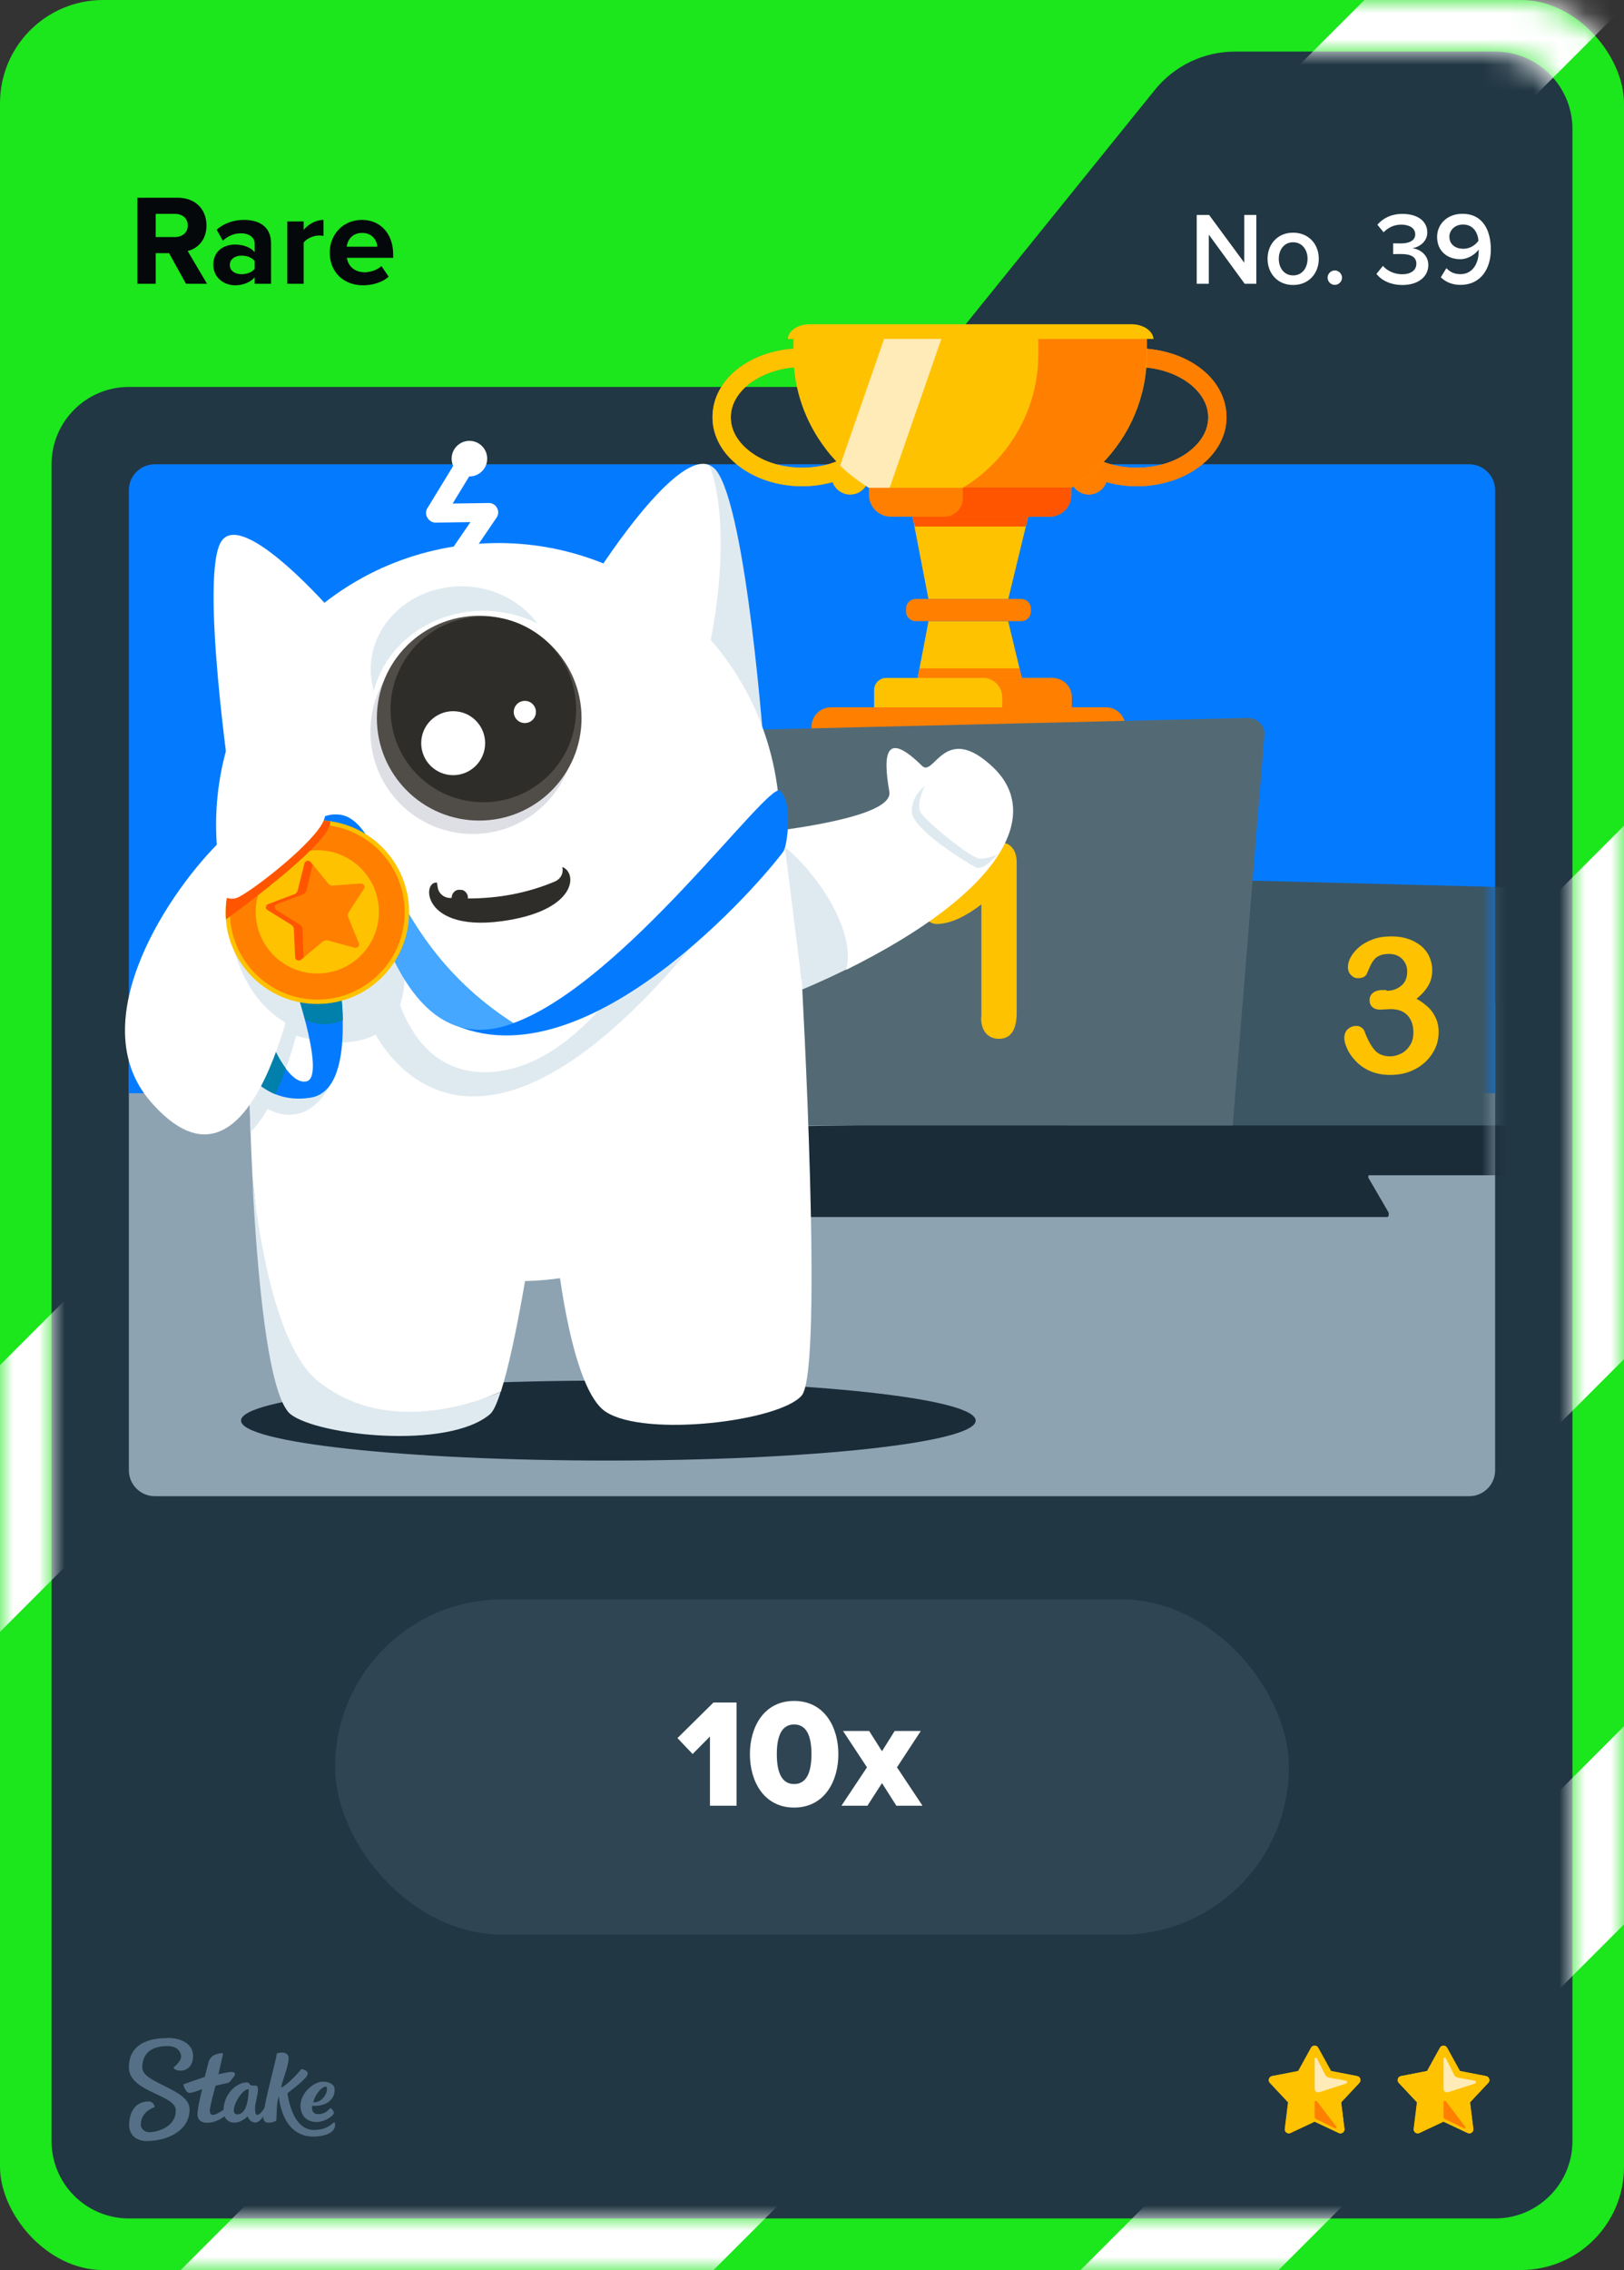 <svg width="63" height="88" viewBox="0 0 63 88" fill="none" xmlns="http://www.w3.org/2000/svg">
<rect x="0" y="0" width="63" height="88" fill="#333333" stroke="none"/>
<rect width="63" height="88" rx="4" fill="#1CE61C"/>
<path d="M36.701 13.513L44.799 3.487C45.559 2.546 46.702 2 47.911 2H58C59.657 2 61 3.343 61 5V83C61 84.657 59.657 86 58 86H5C3.343 86 2 84.657 2 83V18C2 16.343 3.343 15 5 15H33.589C34.798 15 35.941 14.454 36.701 13.513Z" fill="#213743"/>
<mask id="mask0_26835_29202" style="mask-type:luminance" maskUnits="userSpaceOnUse" x="0" y="0" width="63" height="88">
<path d="M59 0H4C1.79 0 0 1.79 0 4V84C0 86.21 1.79 88 4 88H59C61.21 88 63 86.21 63 84V4C63 1.79 61.21 0 59 0ZM61 82.81C61 84.57 59.57 86 57.81 86H5.19C3.43 86 2 84.57 2 82.81V18.19C2 16.43 3.43 15 5.19 15H33.59C34.8 15 35.94 14.45 36.7 13.51L44.8 3.48C45.56 2.54 46.7 1.99 47.91 1.99H57.81C59.57 1.99 61 3.42 61 5.18V82.8V82.81Z" fill="white"/>
</mask>
<g mask="url(#mask0_26835_29202)">
<path d="M68.37 47.32V26.64L4.46 90.55H25.13L68.37 47.32Z" fill="white"/>
<path d="M64.66 -2.29H55.22L-2.92 55.84V66.18L65.46 -2.2C65.2 -2.26 64.93 -2.29 64.66 -2.29Z" fill="white"/>
<path d="M68.37 69.23V61.55L39.37 90.55H47.05L68.37 69.23Z" fill="white"/>
</g>
<rect x="5" y="18" width="53" height="40" rx="1" fill="#2F4553"/>
<g clip-path="url(#clip0_26835_29202)">
<path d="M5 38.91H58V57C58 57.55 57.55 58 57 58H6C5.45 58 5 57.55 5 57V38.91Z" fill="#8EA3B2"/>
<path d="M6 18H57C57.55 18 58 18.45 58 19V42.38H5V19C5 18.45 5.45 18 6 18Z" fill="#047BFF"/>
<mask id="mask1_26835_29202" style="mask-type:luminance" maskUnits="userSpaceOnUse" x="5" y="10" width="53" height="48">
<path d="M57 10.7H6C5.448 10.7 5 11.148 5 11.7V57C5 57.552 5.448 58 6 58H57C57.552 58 58 57.552 58 57V11.7C58 11.148 57.552 10.7 57 10.7Z" fill="white"/>
</mask>
<g mask="url(#mask1_26835_29202)">
<path d="M44.36 13.51C44.33 13.63 44.3 13.75 44.23 13.84C44.1 13.97 43.99 14.09 43.87 14.23C43.95 14.23 44.03 14.23 44.1 14.23C44.87 14.23 45.59 14.46 46.13 14.86C46.61 15.23 46.87 15.69 46.87 16.18C46.87 16.67 46.61 17.13 46.13 17.5C45.6 17.91 44.88 18.13 44.1 18.13C43.32 18.13 42.61 17.91 42.08 17.5C42.04 17.6 42 17.69 41.96 17.78C41.7 17.89 41.52 18.15 41.52 18.45C41.52 18.85 41.84 19.17 42.24 19.17C42.55 19.17 42.82 18.97 42.92 18.69C43.29 18.79 43.68 18.85 44.1 18.85C46.02 18.85 47.58 17.65 47.58 16.18C47.58 14.71 46.15 13.61 44.35 13.51H44.36Z" fill="#E28B3B"/>
<path d="M30.86 13.51C30.89 13.63 30.92 13.75 30.99 13.84C31.12 13.97 31.23 14.09 31.35 14.23C31.27 14.23 31.19 14.23 31.12 14.23C30.35 14.23 29.63 14.46 29.09 14.86C28.61 15.23 28.35 15.69 28.35 16.18C28.35 16.67 28.61 17.13 29.09 17.5C29.62 17.91 30.34 18.13 31.12 18.13C31.9 18.13 32.61 17.91 33.14 17.5C33.18 17.6 33.22 17.69 33.26 17.78C33.52 17.89 33.7 18.15 33.7 18.45C33.7 18.85 33.38 19.17 32.98 19.17C32.67 19.17 32.4 18.97 32.3 18.69C31.93 18.79 31.54 18.85 31.12 18.85C29.2 18.85 27.64 17.65 27.64 16.18C27.64 14.71 29.07 13.61 30.87 13.51H30.86Z" fill="#E28B3B"/>
<path d="M44.36 13.51C44.33 13.63 44.3 13.75 44.23 13.84C44.1 13.97 43.99 14.09 43.87 14.23C43.95 14.23 44.03 14.23 44.1 14.23C44.87 14.23 45.59 14.46 46.13 14.86C46.61 15.23 46.87 15.69 46.87 16.18C46.87 16.67 46.61 17.13 46.13 17.5C45.6 17.91 44.88 18.13 44.1 18.13C43.32 18.13 42.61 17.91 42.08 17.5C42.04 17.6 42 17.69 41.96 17.78C41.7 17.89 41.52 18.15 41.52 18.45C41.52 18.85 41.84 19.17 42.24 19.17C42.55 19.17 42.82 18.97 42.92 18.69C43.29 18.79 43.68 18.85 44.1 18.85C46.02 18.85 47.58 17.65 47.58 16.18C47.58 14.71 46.15 13.61 44.35 13.51H44.36Z" fill="#FF7F00"/>
<path d="M30.86 13.51C30.89 13.63 30.92 13.75 30.99 13.84C31.12 13.97 31.23 14.09 31.35 14.23C31.27 14.23 31.19 14.23 31.12 14.23C30.35 14.23 29.63 14.46 29.09 14.86C28.61 15.23 28.35 15.69 28.35 16.18C28.35 16.67 28.61 17.13 29.09 17.5C29.62 17.91 30.34 18.13 31.12 18.13C31.9 18.13 32.61 17.91 33.14 17.5C33.18 17.6 33.22 17.69 33.26 17.78C33.52 17.89 33.7 18.15 33.7 18.45C33.7 18.85 33.38 19.17 32.98 19.17C32.67 19.17 32.4 18.97 32.3 18.69C31.93 18.79 31.54 18.85 31.12 18.85C29.2 18.85 27.64 17.65 27.64 16.18C27.64 14.71 29.07 13.61 30.87 13.51H30.86Z" fill="#FFC200"/>
<path d="M44.49 12.99V13.73C44.49 17.07 41.78 19.77 38.45 19.77H36.83C36.47 19.77 36.13 19.74 35.79 19.68C35.44 19.62 35.1 19.53 34.77 19.41C34.65 19.37 34.52 19.32 34.4 19.26C33.73 18.97 33.12 18.55 32.6 18.05C32.53 17.98 32.45 17.9 32.39 17.83C32.26 17.69 32.14 17.55 32.03 17.4C31.25 16.38 30.78 15.11 30.78 13.73V12.99H44.49Z" fill="#FFC200"/>
<path d="M36.57 12.99L34.39 19.26C33.72 18.97 33.11 18.55 32.59 18.05L34.35 12.99H36.57Z" fill="#FFEBB8"/>
<path d="M40.28 12.99V13.73C40.28 16.62 38.24 19.04 35.53 19.64C35.95 19.73 36.38 19.78 36.82 19.78H38.44C41.78 19.78 44.48 17.07 44.48 13.74V13H40.27L40.28 12.99Z" fill="#FF7F00"/>
<path d="M43.89 12.57H31.41C30.95 12.57 30.58 12.82 30.56 13.14H44.75C44.72 12.82 44.35 12.57 43.9 12.57H43.89Z" fill="#FFC200"/>
<path d="M35.32 19.6L36.02 23.22H39.11L39.99 19.6H35.32Z" fill="#FF9C24"/>
<path d="M39.99 19.6L39.79 20.41L39.11 23.22H36.02L35.48 20.41L35.32 19.6H39.99Z" fill="#FFC200"/>
<path d="M39.99 19.6L39.79 20.41H35.48L35.32 19.6H39.99Z" fill="#FF5500"/>
<path d="M39.99 27.7H35.32L35.67 25.91L36.02 24.08H39.11L39.55 25.91L39.99 27.7Z" fill="#FFC200"/>
<path d="M39.99 27.7H35.32L35.67 25.91H39.55L39.99 27.7Z" fill="#FF7F00"/>
<path d="M39.62 23.22H35.52C35.316 23.22 35.15 23.386 35.15 23.59V23.71C35.15 23.914 35.316 24.08 35.52 24.08H39.62C39.824 24.08 39.99 23.914 39.99 23.71V23.59C39.99 23.386 39.824 23.22 39.62 23.22Z" fill="#FF7F00"/>
<path d="M34.38 26.28H40.77C41.03 26.28 41.24 26.49 41.24 26.75V27.46H33.91V26.75C33.91 26.49 34.12 26.28 34.38 26.28Z" fill="#FFC200"/>
<path d="M40.83 26.28H38.13C38.55 26.28 38.88 26.62 38.88 27.03V27.46H41.58V27.03C41.58 26.61 41.24 26.28 40.83 26.28Z" fill="#FF7F00"/>
<path d="M43.66 28.17V28.53H31.48V28.17C31.48 27.76 31.82 27.42 32.23 27.42H42.91C43.32 27.42 43.66 27.76 43.66 28.17Z" fill="#FF7F00"/>
<g style="mix-blend-mode:multiply" opacity="0.54">
<path d="M43.66 28.34H31.48V28.52H43.66V28.34Z" fill="#FF9C24"/>
</g>
<path d="M41.56 18.91V19.18C41.56 19.65 41.18 20.03 40.71 20.03H34.56C34.09 20.03 33.71 19.65 33.71 19.18V18.91H41.56Z" fill="#FF7F00"/>
<path d="M41.56 18.91V19.18C41.56 19.65 41.18 20.03 40.71 20.03H36.64C37.03 20.03 37.35 19.71 37.35 19.32V18.9H41.56V18.91Z" fill="#FF5500"/>
<path d="M11.69 32.8L28.39 32.19L29.47 43.63H12.75C12.5 43.63 12.28 43.41 12.21 43.09L11.41 33.34C11.35 33.08 11.49 32.81 11.7 32.8H11.69Z" fill="#3C5663"/>
<path d="M12.71 43.94L16.22 45.71C16.32 45.76 16.43 45.79 16.54 45.79H28.62L28.71 45.82L30.55 47.01C30.72 47.12 30.92 47.18 31.13 47.18H53.82C53.87 47.18 53.89 47.06 53.86 46.99L53.08 45.65C53.08 45.65 53.08 45.56 53.1 45.56H62.44C62.52 45.56 62.54 45.44 62.47 45.41L57.29 43.25L12.72 43.94H12.71Z" fill="#1A2C38"/>
<path d="M62.65 34.5L42.67 33.99L41.38 43.63H61.39C61.69 43.63 61.95 43.44 62.04 43.17L63 34.96C63.07 34.74 62.9 34.52 62.65 34.5Z" fill="#3C5663"/>
<path d="M25.27 32.3L25.74 43.54L29.84 43.63L27.55 32.22L25.27 32.3Z" fill="#305161"/>
<path d="M27.11 28.34L48.41 27.83C48.78 27.83 49.08 28.13 49.05 28.5L47.82 43.63H28.32C27.93 43.63 27.59 43.33 27.54 42.92L26.35 29.33C26.28 28.83 26.64 28.37 27.12 28.34H27.11Z" fill="#536A75"/>
<path d="M53.78 38.41C54 38.41 54.19 38.35 54.35 38.22C54.51 38.09 54.59 37.91 54.59 37.66C54.59 37.48 54.53 37.32 54.4 37.18C54.27 37.05 54.1 36.98 53.89 36.98C53.74 36.98 53.62 37 53.53 37.04C53.44 37.08 53.36 37.13 53.31 37.2C53.25 37.27 53.2 37.35 53.15 37.46C53.1 37.57 53.06 37.66 53.02 37.76C53 37.81 52.95 37.85 52.89 37.88C52.83 37.91 52.76 37.92 52.67 37.92C52.57 37.92 52.49 37.88 52.41 37.8C52.33 37.72 52.29 37.62 52.29 37.49C52.29 37.36 52.33 37.23 52.4 37.1C52.48 36.96 52.59 36.83 52.73 36.71C52.87 36.59 53.05 36.49 53.27 36.41C53.49 36.33 53.73 36.3 53.99 36.3C54.22 36.3 54.43 36.33 54.63 36.4C54.82 36.46 54.99 36.56 55.13 36.67C55.27 36.79 55.38 36.93 55.45 37.09C55.52 37.25 55.56 37.42 55.56 37.6C55.56 37.84 55.51 38.04 55.4 38.22C55.3 38.39 55.15 38.56 54.95 38.72C55.14 38.82 55.29 38.94 55.42 39.06C55.55 39.19 55.64 39.33 55.71 39.49C55.78 39.65 55.81 39.82 55.81 40C55.81 40.22 55.77 40.43 55.68 40.63C55.59 40.83 55.46 41.01 55.29 41.17C55.12 41.33 54.92 41.45 54.69 41.54C54.46 41.63 54.2 41.67 53.92 41.67C53.64 41.67 53.38 41.62 53.15 41.52C52.92 41.42 52.74 41.29 52.59 41.13C52.44 40.97 52.33 40.82 52.26 40.65C52.18 40.48 52.15 40.35 52.15 40.24C52.15 40.1 52.19 39.99 52.28 39.9C52.37 39.82 52.48 39.77 52.62 39.77C52.69 39.77 52.75 39.79 52.81 39.83C52.87 39.87 52.91 39.92 52.93 39.97C53.05 40.3 53.19 40.55 53.33 40.71C53.47 40.87 53.67 40.95 53.93 40.95C54.08 40.95 54.22 40.91 54.36 40.84C54.5 40.77 54.61 40.66 54.7 40.52C54.79 40.38 54.83 40.21 54.83 40.02C54.83 39.74 54.75 39.52 54.6 39.36C54.45 39.2 54.23 39.12 53.96 39.12C53.91 39.12 53.84 39.12 53.74 39.13C53.64 39.13 53.57 39.14 53.55 39.14C53.42 39.14 53.32 39.11 53.24 39.04C53.16 38.97 53.13 38.88 53.13 38.77C53.13 38.66 53.17 38.56 53.26 38.49C53.35 38.42 53.47 38.38 53.64 38.38H53.79L53.78 38.41Z" fill="#FFC200"/>
<path d="M38.07 39.44V35.06C37.21 35.72 36.64 35.82 36.34 35.82C36.2 35.82 36.07 35.76 35.96 35.65C35.85 35.54 35.8 35.41 35.8 35.26C35.8 35.09 35.85 34.96 35.96 34.88C36.07 34.8 36.26 34.69 36.53 34.57C36.94 34.38 37.26 34.18 37.51 33.96C37.75 33.75 37.97 33.51 38.16 33.25C38.35 32.99 38.47 32.82 38.53 32.76C38.59 32.7 38.7 32.67 38.85 32.67C39.03 32.67 39.17 32.74 39.28 32.88C39.39 33.02 39.44 33.21 39.44 33.45V39.25C39.44 39.93 39.21 40.27 38.75 40.27C38.54 40.27 38.38 40.2 38.25 40.06C38.13 39.92 38.06 39.72 38.06 39.45L38.07 39.44Z" fill="#FFC200"/>
<path d="M17.29 40.58H19.08C19.26 40.58 19.39 40.62 19.49 40.69C19.58 40.76 19.63 40.86 19.63 40.99C19.63 41.1 19.59 41.2 19.52 41.27C19.45 41.35 19.33 41.39 19.18 41.39H16.66C16.49 41.39 16.35 41.34 16.26 41.25C16.16 41.16 16.12 41.04 16.12 40.92C16.12 40.84 16.15 40.73 16.21 40.59C16.27 40.45 16.34 40.35 16.41 40.27C16.71 39.95 16.99 39.68 17.23 39.46C17.47 39.23 17.65 39.09 17.75 39.02C17.94 38.89 18.09 38.75 18.22 38.62C18.34 38.49 18.44 38.35 18.5 38.21C18.56 38.07 18.6 37.93 18.6 37.8C18.6 37.65 18.57 37.52 18.5 37.41C18.43 37.29 18.34 37.2 18.22 37.14C18.1 37.08 17.97 37.04 17.83 37.04C17.53 37.04 17.29 37.17 17.12 37.43C17.1 37.46 17.06 37.56 17 37.71C16.95 37.86 16.89 37.98 16.82 38.06C16.75 38.14 16.65 38.18 16.52 38.18C16.41 38.18 16.31 38.14 16.24 38.07C16.17 38 16.13 37.89 16.13 37.76C16.13 37.6 16.17 37.44 16.24 37.27C16.31 37.1 16.42 36.94 16.56 36.8C16.7 36.66 16.88 36.55 17.1 36.46C17.32 36.37 17.57 36.33 17.86 36.33C18.21 36.33 18.51 36.38 18.76 36.49C18.92 36.56 19.06 36.66 19.18 36.79C19.3 36.92 19.4 37.07 19.46 37.23C19.53 37.4 19.56 37.57 19.56 37.75C19.56 38.03 19.49 38.29 19.35 38.52C19.21 38.75 19.07 38.93 18.92 39.07C18.77 39.2 18.53 39.41 18.18 39.69C17.84 39.97 17.6 40.19 17.47 40.35C17.42 40.41 17.36 40.49 17.3 40.57L17.29 40.58Z" fill="#FFC200"/>
</g>
<path d="M23.6 56.62C31.47 56.62 37.85 55.926 37.85 55.07C37.85 54.214 31.47 53.52 23.6 53.52C15.73 53.52 9.35 54.214 9.35 55.07C9.35 55.926 15.73 56.62 23.6 56.62Z" fill="#1A2C38"/>
<path d="M17.94 21.87C18.01 21.85 18.08 21.8 18.13 21.73L19.26 20.07C19.34 19.96 19.35 19.81 19.28 19.69C19.22 19.57 19.09 19.49 18.95 19.5L17.56 19.52L18.39 18.16C18.5 17.99 18.44 17.76 18.27 17.65C18.1 17.54 17.87 17.6 17.76 17.77L16.58 19.7C16.51 19.81 16.51 19.96 16.58 20.07C16.65 20.19 16.77 20.26 16.9 20.26L18.25 20.24L17.51 21.32C17.4 21.49 17.44 21.72 17.61 21.83C17.71 21.9 17.83 21.91 17.93 21.88L17.94 21.87Z" fill="white"/>
<path d="M18.21 18.47C18.591 18.47 18.9 18.161 18.9 17.78C18.9 17.399 18.591 17.09 18.21 17.09C17.829 17.09 17.52 17.399 17.52 17.78C17.52 18.161 17.829 18.47 18.21 18.47Z" fill="white"/>
<path d="M22.97 22.51C22.97 22.51 26.14 17.43 27.52 18.03C28.2 19.38 29.48 23.01 26.88 27.69C24.91 25.71 22.97 22.51 22.97 22.51Z" fill="white"/>
<path d="M27.52 18.03C27.61 18.07 27.7 18.14 27.78 18.23C28.97 19.75 29.65 29.18 29.65 29.18C28.89 29.39 27.88 28.69 26.88 27.68C28.62 21.66 27.8 18.73 27.52 18.02V18.03Z" fill="#DFEAF0"/>
<path d="M27.31 32.49C27.31 32.49 28.35 32.43 29.64 32.27C32.55 32.56 34.44 35.31 32.81 37.59C31.27 38.35 29.4 39.1 27.17 39.8C27.17 39.8 23.42 34.29 27.31 32.49Z" fill="#DFEAF0"/>
<path d="M29.64 32.27C31.71 32.02 34.65 31.52 34.5 30.69C34.23 29.15 34.39 28.33 35.77 29.69C36.24 30.15 36.64 27.95 38.53 29.75C40.42 31.55 38.96 34.56 32.82 37.6C33.28 36.05 31.44 33.27 29.65 32.28L29.64 32.27Z" fill="white"/>
<path d="M17.964 21.138L17.954 21.139C11.964 21.891 7.718 27.355 8.469 33.345L9.316 40.092C10.067 46.081 15.532 50.328 21.521 49.577L21.531 49.575C27.521 48.824 31.767 43.359 31.016 37.37L30.169 30.623C29.418 24.633 23.953 20.387 17.964 21.138Z" fill="white"/>
<path d="M8.94 30.45C8.94 30.45 7.74 22.25 8.59 20.98C9.44 19.71 12.95 23.77 12.95 23.77C12.95 23.77 11.68 29.61 8.95 30.45H8.94Z" fill="white"/>
<path d="M19.84 34.32C19.84 34.32 17.87 34.77 17.12 34.28C16.37 33.79 16.11 36.17 19.47 35.71C22.11 35.35 22.38 34.11 21.97 33.71C21.56 33.31 21.07 34.06 19.83 34.32H19.84Z" fill="#2F2D2A"/>
<path d="M16.87 33.68L16.98 34.4C17.01 34.62 17.2 34.79 17.42 34.81C17.45 34.81 17.49 34.81 17.52 34.81C17.52 34.65 17.63 34.51 17.79 34.49C17.96 34.46 18.12 34.58 18.15 34.75C18.15 34.78 18.15 34.8 18.15 34.83C19.34 34.83 20.47 34.62 21.53 34.17C21.74 34.08 21.86 33.87 21.82 33.65L21.71 32.92C20.14 33.65 18.53 33.91 16.86 33.67L16.87 33.68Z" fill="white"/>
<path d="M18.88 23.68C19.59 23.7 20.26 23.88 20.85 24.17C20.23 23.33 19.19 22.76 18 22.73C16.05 22.68 14.42 24.09 14.38 25.89C14.38 26.21 14.42 26.51 14.5 26.8C14.95 24.97 16.75 23.63 18.88 23.68Z" fill="#DFEAF0"/>
<path d="M18.34 32.33C20.533 32.33 22.31 30.552 22.31 28.36C22.31 26.167 20.533 24.39 18.34 24.39C16.147 24.39 14.37 26.167 14.37 28.36C14.37 30.552 16.147 32.33 18.34 32.33Z" fill="#DDDFE5"/>
<path d="M18.59 31.81C20.783 31.81 22.56 30.032 22.56 27.84C22.56 25.647 20.783 23.87 18.59 23.87C16.397 23.87 14.62 25.647 14.62 27.84C14.62 30.032 16.397 31.81 18.59 31.81Z" fill="#504C47"/>
<path d="M18.75 31.1C20.738 31.1 22.35 29.488 22.35 27.5C22.35 25.512 20.738 23.9 18.75 23.9C16.762 23.9 15.15 25.512 15.15 27.5C15.15 29.488 16.762 31.1 18.75 31.1Z" fill="#2F2D2A"/>
<path d="M17.58 30.05C18.265 30.05 18.82 29.495 18.82 28.81C18.82 28.125 18.265 27.57 17.58 27.57C16.895 27.57 16.34 28.125 16.34 28.81C16.34 29.495 16.895 30.05 17.58 30.05Z" fill="white"/>
<path d="M20.36 28.03C20.598 28.03 20.79 27.837 20.79 27.6C20.79 27.362 20.598 27.17 20.36 27.17C20.122 27.17 19.93 27.362 19.93 27.6C19.93 27.837 20.122 28.03 20.36 28.03Z" fill="white"/>
<path d="M31.1 37.95C31.1 37.95 31.96 53.1 31.1 54.1C30.24 55.1 25.03 55.73 23.5 54.73C22.16 53.86 21.63 48.8 21.63 48.8L31.1 37.95Z" fill="white"/>
<path d="M11.88 54.12C10.37 52.89 10.13 48.53 9.8 45.72C9.69 43.62 9.67 41.99 9.67 41.99C13.77 40.5 20.65 47.92 20.65 47.92C20.65 47.92 20.04 52.06 19.43 53.95C18.08 54.52 14.36 56.13 11.88 54.12Z" fill="white"/>
<path d="M12.34 53.54C14.82 55.55 18.07 54.53 19.42 53.96C19.28 54.4 19.14 54.72 19 54.83C17.35 56.21 12.34 55.65 11.28 54.83C10.38 54.13 9.97 49.26 9.79 45.73C10.11 48.54 10.82 52.31 12.34 53.55V53.54Z" fill="#DFEAF0"/>
<path d="M9.32 40.09C9.4 40.74 9.54 41.37 9.73 41.98C9.71 41.98 9.69 41.99 9.67 42C9.67 42 9.68 42.75 9.72 43.89C9.89 43.71 10.06 43.5 10.21 43.27C11.48 41.34 11.99 37.88 12.05 37.39L9.32 40.1V40.09Z" fill="#DFEAF0"/>
<path d="M10.62 41.8L10.08 42.8C10.08 42.8 11.93 44.32 13.07 41.54L11.9 42.39L10.62 41.8Z" fill="#DFEAF0"/>
<path d="M11.24 40.07C11.24 40.07 15.7 41.73 15.7 37.75C15.7 37.42 15.37 36.1 15.37 36.1L11.5 37.95L11.24 40.07Z" fill="#DFEAF0"/>
<path d="M13.05 37.26C13.05 37.26 14.04 42.22 12.06 42.55C10.08 42.88 9.25 41.06 9.25 41.06L10.24 39.74C10.24 39.74 11.07 42.11 11.89 41.92C12.71 41.73 11.23 37.59 11.23 37.59L13.05 37.26Z" fill="#047BFF"/>
<path d="M11.09 41.42C10.61 40.77 10.25 39.74 10.25 39.74L9.44 40.82C9.49 41.09 9.56 41.37 9.63 41.63C9.86 41.91 10.21 42.22 10.68 42.42C10.83 42.1 10.97 41.76 11.09 41.42Z" fill="#0080AA"/>
<path d="M8.63 32.54C9.27 31.93 10.01 31.43 10.83 31.08C11.52 30.78 12.29 30.52 12.56 30.69C13.08 31.03 12.13 32.63 12.65 32.97C13.17 33.31 14.67 32.94 14.38 33.6C14.09 34.26 11.81 35.86 11.72 36.71C11.63 37.56 9.93 47.44 5.83 42.69C3.14 39.57 6.62 34.45 8.63 32.53V32.54Z" fill="white"/>
<path d="M8.92 35.94C8.92 35.94 9.09 38.59 11.24 39.74L11.57 38.42L8.92 35.94Z" fill="#DFEAF0"/>
<path d="M14.38 39.74C14.38 39.74 17.85 48.01 27.44 35.94L24.63 37.26C24.63 37.26 22.31 41.39 19.01 41.56C15.7 41.73 15.21 37.76 15.21 37.76L14.38 39.74Z" fill="#DFEAF0"/>
<path d="M13.22 38.42H11.51C11.61 38.75 11.73 39.14 11.84 39.55C12.16 39.68 12.71 39.82 13.3 39.55C13.3 39.15 13.26 38.76 13.22 38.42Z" fill="#0080AA"/>
<path d="M11.33 31.64C11.26 31.68 11.22 31.7 11.22 31.7C11.26 31.68 11.29 31.66 11.33 31.64Z" fill="#DFEAF0"/>
<path d="M30.25 30.65C29.76 30.33 24.19 38.11 19.92 39.66C19.5 39.75 17.53 39.68 17.68 39.75C23.14 42.07 30.25 33.3 30.41 32.97C30.57 32.64 30.74 30.99 30.24 30.65H30.25Z" fill="#047BFF"/>
<path d="M11.9 31.97C12.25 31.77 13.55 32.47 13.55 32.47C14.38 34.29 15.37 41.07 19.67 39.75C19.75 39.72 19.84 39.69 19.92 39.66C13.98 35.86 15.17 29.98 11.89 31.97H11.9Z" fill="#45A7FF"/>
<path d="M11.9 31.97C12.25 31.77 13.55 32.47 13.55 32.47C13.7 32.8 13.86 33.3 14.04 33.88C14.32 33.7 14.53 33.43 14.63 33.11C13.92 31.76 13.35 31.09 11.9 31.98V31.97Z" fill="#047BFF"/>
<path d="M12.31 38.92C14.276 38.92 15.87 37.326 15.87 35.36C15.87 33.394 14.276 31.8 12.31 31.8C10.344 31.8 8.75 33.394 8.75 35.36C8.75 37.326 10.344 38.92 12.31 38.92Z" fill="#FFC200"/>
<path d="M12.31 38.75C10.44 38.75 8.92 37.23 8.92 35.36C8.92 33.49 10.44 31.97 12.31 31.97C14.18 31.97 15.7 33.49 15.7 35.36C15.7 37.23 14.18 38.75 12.31 38.75ZM12.31 32.96C10.99 32.96 9.92 34.03 9.92 35.35C9.92 36.67 10.99 37.74 12.31 37.74C13.63 37.74 14.7 36.67 14.7 35.35C14.7 34.03 13.63 32.96 12.31 32.96Z" fill="#FF7F00"/>
<path d="M12.05 33.41L12.73 34.25C12.78 34.31 12.84 34.34 12.92 34.33L14 34.25C14.11 34.25 14.18 34.36 14.12 34.45L13.53 35.36C13.49 35.42 13.48 35.5 13.51 35.56L13.92 36.56C13.96 36.66 13.87 36.77 13.76 36.74L12.72 36.46C12.65 36.44 12.58 36.46 12.52 36.5L11.69 37.2C11.61 37.27 11.48 37.21 11.47 37.11L11.42 36.03C11.42 35.96 11.38 35.89 11.32 35.85L10.4 35.28C10.31 35.22 10.32 35.08 10.42 35.05L11.43 34.67C11.5 34.64 11.55 34.59 11.57 34.52L11.83 33.47C11.86 33.36 11.99 33.33 12.06 33.42L12.05 33.41Z" fill="#FF7F00"/>
<path d="M11.74 36.03C11.74 35.96 11.7 35.89 11.64 35.85L10.72 35.28C10.63 35.22 10.64 35.08 10.74 35.05L11.75 34.67C11.82 34.64 11.87 34.59 11.89 34.52L12.13 33.53L12.04 33.42C11.97 33.34 11.84 33.37 11.81 33.47L11.55 34.52C11.53 34.59 11.48 34.65 11.41 34.67L10.4 35.05C10.3 35.09 10.28 35.23 10.38 35.28L11.3 35.85C11.36 35.89 11.4 35.95 11.4 36.03L11.45 37.11C11.45 37.22 11.58 37.27 11.67 37.2L11.78 37.1L11.73 36.02L11.74 36.03Z" fill="#FF5500"/>
<path d="M35.87 30.48C35.87 30.48 35.54 31.14 35.7 31.47C35.86 31.8 37.68 33.29 38.02 33.29C38.36 33.29 38.68 33.12 38.68 33.12C38.68 33.12 38.18 33.78 37.85 33.62C37.52 33.46 35.37 32.13 35.37 31.47C35.37 30.81 35.87 30.48 35.87 30.48Z" fill="#DFEAF0"/>
<path d="M12.07 31.81C11.35 32.26 9.67 33.43 9.11 33.82C8.89 34.29 8.76 34.81 8.76 35.36C8.76 35.46 8.76 35.55 8.77 35.64C9.59 35.04 12.92 32.57 12.81 31.84C12.65 31.82 12.48 31.8 12.31 31.8C12.23 31.8 12.15 31.8 12.07 31.81Z" fill="#FF5500"/>
<path d="M7.76 33.95C7.76 33.95 8.59 35.11 9.25 34.78C9.91 34.45 12.23 32.63 12.56 31.8C12.89 30.97 11.73 31.14 11.73 31.14L7.76 33.95Z" fill="white"/>
</g>
<path fill-rule="evenodd" clip-rule="evenodd" d="M6.498 79C6.99 79 7.486 79.213 7.49 79.691C7.49 80.104 7.247 80.27 6.998 80.27C6.75 80.27 6.733 80.144 6.733 80.144C6.733 80.144 7.025 79.926 7.025 79.717C7.025 79.609 6.942 79.313 6.489 79.317C5.858 79.317 5.518 79.617 5.518 80.152C5.518 80.765 7.351 80.974 7.355 81.765C7.355 82.613 6.476 82.996 5.692 83C5.283 83 5.013 82.761 5.009 82.378C5.009 81.926 5.222 81.465 5.758 81.465C5.884 81.457 5.988 81.552 5.997 81.678C5.997 81.678 5.997 81.683 5.997 81.687C5.997 81.687 5.457 81.839 5.462 82.378C5.462 82.478 5.566 82.661 5.819 82.656C6.071 82.652 6.824 82.474 6.82 81.809C6.82 81.191 5.004 81.109 5 80.148C5 79.065 6.088 79.009 6.498 79.009V79ZM10.747 79.6C10.812 79.57 11.213 79.491 11.195 79.813C11.182 80.135 10.939 80.691 10.904 80.935C11.23 80.77 11.692 80.209 11.692 80.209C11.692 80.209 12.018 80.252 11.918 80.452C11.818 80.652 11.152 81.144 11.152 81.144C11.152 81.144 11.304 82.57 12.171 82.57C12.645 82.57 12.85 82.361 12.937 82.287C12.959 82.27 12.976 82.265 12.985 82.278C13.02 82.387 12.994 82.504 12.915 82.591C12.819 82.696 12.597 82.822 12.153 82.826C11.365 82.826 10.925 82.196 10.812 81.261C10.725 81.535 10.734 81.983 10.721 82.2C10.695 82.243 10.251 82.417 10.216 82.117C10.216 82.091 10.216 82.07 10.216 82.043C10.133 82.161 10.02 82.283 9.911 82.283C9.72 82.283 9.637 82.122 9.602 82.039C9.576 82.07 9.363 82.287 9.088 82.287C8.923 82.291 8.775 82.196 8.709 82.043C8.57 82.144 8.322 82.291 8.039 82.291C7.734 82.291 7.66 82.109 7.66 81.957C7.66 81.713 7.843 80.987 7.843 80.987C7.843 80.987 7.486 81.13 7.364 81.135C7.194 81.135 7.112 80.822 7.112 80.813C7.112 80.809 7.112 80.8 7.12 80.8C7.22 80.761 7.943 80.513 7.943 80.513C7.943 80.513 8.078 79.983 8.096 79.913C8.113 79.844 8.213 79.7 8.331 79.656C8.418 79.622 8.509 79.6 8.601 79.591C8.631 79.591 8.653 79.6 8.653 79.617C8.653 79.635 8.474 80.409 8.474 80.409C8.474 80.409 8.849 80.322 8.988 80.322C9.097 80.322 9.154 80.387 9.093 80.47C9.032 80.552 8.962 80.648 8.927 80.691C8.888 80.735 8.862 80.743 8.77 80.761C8.644 80.787 8.361 80.856 8.361 80.856C8.361 80.856 8.135 81.678 8.139 81.817C8.139 81.896 8.165 81.987 8.261 81.987C8.357 81.987 8.54 81.874 8.67 81.791C8.692 81.152 9.188 80.726 9.576 80.726C9.702 80.726 9.654 80.848 9.798 80.848H9.889C9.946 80.848 10.007 80.852 10.007 80.996C10.007 81.196 9.894 81.526 9.894 81.735C9.894 81.883 9.915 81.987 9.972 81.987C10.068 81.987 10.177 81.848 10.255 81.726C10.381 81.03 10.734 79.761 10.734 79.617L10.747 79.6ZM12.502 80.7C12.767 80.678 12.933 80.822 12.963 80.9C12.994 80.978 12.989 81.161 12.915 81.291C12.684 81.704 12.11 81.63 12.11 81.63C12.11 81.63 12.044 81.957 12.341 81.957C12.593 81.957 12.706 81.83 12.815 81.726C12.859 81.726 12.994 81.865 12.933 81.961C12.885 82.035 12.619 82.257 12.28 82.261C11.74 82.261 11.605 81.8 11.674 81.47C11.766 81.061 12.175 80.722 12.502 80.696V80.7ZM9.646 80.987C9.323 80.987 8.827 81.97 9.206 81.965C9.619 81.965 9.646 81.183 9.646 81.004V80.987ZM12.641 80.891C12.423 80.9 12.175 81.317 12.153 81.5C12.48 81.513 12.654 81.196 12.676 81.07C12.689 80.974 12.693 80.887 12.641 80.887V80.891Z" fill="#557086"/>
<path d="M51.144 79.378L51.641 80.278L52.652 80.473C52.779 80.499 52.83 80.656 52.741 80.749L52.036 81.501L52.163 82.524C52.181 82.656 52.045 82.749 51.93 82.694L51 82.257L50.07 82.694C49.951 82.749 49.82 82.652 49.837 82.524L49.964 81.501L49.259 80.749C49.17 80.656 49.221 80.499 49.348 80.473L50.359 80.278L50.856 79.378C50.919 79.263 51.085 79.263 51.144 79.378Z" fill="#FFC200"/>
<path d="M51 79.293C51.055 79.293 51.115 79.323 51.144 79.378L51.641 80.278L52.652 80.473C52.779 80.499 52.83 80.656 52.741 80.749L52.036 81.501L52.163 82.524C52.176 82.626 52.096 82.711 51.998 82.711C51.977 82.711 51.951 82.707 51.926 82.694L50.996 82.257L50.066 82.694C50.04 82.707 50.019 82.711 49.994 82.711C49.9 82.711 49.815 82.626 49.828 82.524L49.955 81.501L49.251 80.749C49.161 80.656 49.212 80.499 49.34 80.473L50.35 80.278L50.847 79.378C50.877 79.323 50.936 79.293 50.992 79.293M51 79.081C50.864 79.081 50.737 79.157 50.669 79.276L50.219 80.091L49.306 80.265C49.17 80.291 49.059 80.388 49.017 80.52C48.974 80.652 49.008 80.796 49.102 80.894L49.739 81.573L49.624 82.495C49.611 82.601 49.645 82.711 49.713 82.792C49.786 82.873 49.888 82.919 49.998 82.919C50.053 82.919 50.108 82.906 50.159 82.881L51 82.486L51.841 82.881C51.892 82.906 51.947 82.919 52.002 82.919C52.112 82.919 52.214 82.873 52.287 82.792C52.359 82.711 52.393 82.601 52.376 82.495L52.261 81.573L52.898 80.894C52.992 80.792 53.026 80.647 52.983 80.52C52.941 80.388 52.83 80.291 52.694 80.265L51.781 80.091L51.331 79.276C51.263 79.157 51.136 79.081 51 79.081Z" fill="#213743"/>
<path d="M51 79.815V80.974C51 81.068 51.089 81.132 51.178 81.106L52.219 80.771C52.274 80.754 52.27 80.673 52.21 80.66L51.556 80.541C51.497 80.529 51.442 80.49 51.412 80.435L51.085 79.794C51.064 79.751 50.996 79.764 50.996 79.815H51Z" fill="#FFEBB8"/>
<path d="M51 81.492V82.07C51 82.104 51.017 82.129 51.047 82.146L51.798 82.507C51.837 82.524 51.87 82.482 51.845 82.448L51.093 81.463C51.064 81.424 51 81.446 51 81.492Z" fill="#FF7F00"/>
<path d="M56.144 79.378L56.641 80.278L57.652 80.473C57.779 80.499 57.83 80.656 57.741 80.749L57.036 81.501L57.163 82.524C57.181 82.656 57.045 82.749 56.93 82.694L56 82.257L55.07 82.694C54.951 82.749 54.82 82.652 54.837 82.524L54.964 81.501L54.259 80.749C54.17 80.656 54.221 80.499 54.348 80.473L55.359 80.278L55.856 79.378C55.919 79.263 56.085 79.263 56.144 79.378Z" fill="#FFC200"/>
<path d="M56 79.293C56.055 79.293 56.115 79.323 56.144 79.378L56.641 80.278L57.652 80.473C57.779 80.499 57.83 80.656 57.741 80.749L57.036 81.501L57.163 82.524C57.176 82.626 57.096 82.711 56.998 82.711C56.977 82.711 56.951 82.707 56.926 82.694L55.996 82.257L55.066 82.694C55.04 82.707 55.019 82.711 54.994 82.711C54.9 82.711 54.815 82.626 54.828 82.524L54.955 81.501L54.251 80.749C54.161 80.656 54.212 80.499 54.34 80.473L55.35 80.278L55.847 79.378C55.877 79.323 55.936 79.293 55.992 79.293M56 79.081C55.864 79.081 55.737 79.157 55.669 79.276L55.219 80.091L54.306 80.265C54.17 80.291 54.059 80.388 54.017 80.52C53.974 80.652 54.008 80.796 54.102 80.894L54.739 81.573L54.624 82.495C54.611 82.601 54.645 82.711 54.713 82.792C54.786 82.873 54.888 82.919 54.998 82.919C55.053 82.919 55.108 82.906 55.159 82.881L56 82.486L56.841 82.881C56.892 82.906 56.947 82.919 57.002 82.919C57.112 82.919 57.214 82.873 57.287 82.792C57.359 82.711 57.393 82.601 57.376 82.495L57.261 81.573L57.898 80.894C57.992 80.792 58.026 80.647 57.983 80.52C57.941 80.388 57.83 80.291 57.694 80.265L56.781 80.091L56.331 79.276C56.263 79.157 56.136 79.081 56 79.081Z" fill="#213743"/>
<path d="M56 79.815V80.974C56 81.068 56.089 81.132 56.178 81.106L57.219 80.771C57.274 80.754 57.27 80.673 57.21 80.66L56.556 80.541C56.497 80.529 56.442 80.49 56.412 80.435L56.085 79.794C56.064 79.751 55.996 79.764 55.996 79.815H56Z" fill="#FFEBB8"/>
<path d="M56 81.492V82.07C56 82.104 56.017 82.129 56.047 82.146L56.798 82.507C56.837 82.524 56.87 82.482 56.845 82.448L56.093 81.463C56.064 81.424 56 81.446 56 81.492Z" fill="#FF7F00"/>
<rect x="13" y="62" width="37" height="13" rx="6.5" fill="#2F4553"/>
<path d="M28.573 70H27.541V67.318L26.869 67.996L26.281 67.378L27.679 65.998H28.573V70ZM30.807 70.072C29.637 70.072 29.091 69.058 29.091 68.002C29.091 66.946 29.637 65.938 30.807 65.938C31.977 65.938 32.523 66.946 32.523 68.002C32.523 69.058 31.977 70.072 30.807 70.072ZM30.807 69.16C31.287 69.16 31.479 68.71 31.479 68.002C31.479 67.294 31.287 66.85 30.807 66.85C30.327 66.85 30.135 67.294 30.135 68.002C30.135 68.71 30.327 69.16 30.807 69.16ZM35.787 70H34.773L34.215 69.124L33.651 70H32.643L33.633 68.512L32.703 67.102H33.717L34.215 67.888L34.707 67.102H35.721L34.797 68.512L35.787 70Z" fill="white"/>
<path d="M8.03 11H7.215L6.56 9.815H6.04V11H5.33V7.665H6.89C7.585 7.665 8.01 8.12 8.01 8.74C8.01 9.33 7.64 9.645 7.28 9.73L8.03 11ZM6.785 9.19C7.07 9.19 7.285 9.02 7.285 8.74C7.285 8.46 7.07 8.29 6.785 8.29H6.04V9.19H6.785ZM10.515 11H9.88V10.75C9.715 10.945 9.43 11.06 9.115 11.06C8.73 11.06 8.275 10.8 8.275 10.26C8.275 9.695 8.73 9.48 9.115 9.48C9.435 9.48 9.72 9.585 9.88 9.775V9.45C9.88 9.205 9.67 9.045 9.35 9.045C9.09 9.045 8.85 9.14 8.645 9.33L8.405 8.905C8.7 8.645 9.08 8.525 9.46 8.525C10.01 8.525 10.515 8.745 10.515 9.44V11ZM9.37 10.63C9.575 10.63 9.775 10.56 9.88 10.42V10.12C9.775 9.98 9.575 9.91 9.37 9.91C9.12 9.91 8.915 10.04 8.915 10.275C8.915 10.5 9.12 10.63 9.37 10.63ZM11.78 11H11.145V8.585H11.78V8.915C11.95 8.7 12.25 8.525 12.55 8.525V9.145C12.505 9.135 12.445 9.13 12.375 9.13C12.165 9.13 11.885 9.25 11.78 9.405V11ZM14.082 11.06C13.347 11.06 12.792 10.565 12.792 9.79C12.792 9.09 13.307 8.525 14.042 8.525C14.762 8.525 15.252 9.065 15.252 9.855V9.995H13.457C13.497 10.3 13.742 10.555 14.152 10.555C14.357 10.555 14.642 10.465 14.797 10.315L15.077 10.725C14.837 10.945 14.457 11.06 14.082 11.06ZM14.637 9.565C14.622 9.335 14.462 9.03 14.042 9.03C13.647 9.03 13.477 9.325 13.447 9.565H14.637Z" fill="#05080A"/>
<path d="M48.737 11H48.285L46.893 9.096V11H46.425V8.332H46.905L48.269 10.184V8.332H48.737V11ZM50.163 11.048C49.551 11.048 49.172 10.588 49.172 10.032C49.172 9.48 49.551 9.02 50.163 9.02C50.783 9.02 51.16 9.48 51.16 10.032C51.16 10.588 50.783 11.048 50.163 11.048ZM50.163 10.676C50.523 10.676 50.724 10.376 50.724 10.032C50.724 9.692 50.523 9.392 50.163 9.392C49.807 9.392 49.608 9.692 49.608 10.032C49.608 10.376 49.807 10.676 50.163 10.676ZM51.781 11.044C51.629 11.044 51.501 10.916 51.501 10.764C51.501 10.612 51.629 10.484 51.781 10.484C51.933 10.484 52.061 10.612 52.061 10.764C52.061 10.916 51.933 11.044 51.781 11.044ZM54.405 11.048C53.929 11.048 53.577 10.856 53.397 10.616L53.649 10.308C53.821 10.508 54.105 10.632 54.389 10.632C54.741 10.632 54.945 10.472 54.945 10.224C54.945 9.96 54.733 9.848 54.353 9.848C54.241 9.848 54.085 9.848 54.045 9.852V9.432C54.093 9.436 54.249 9.436 54.353 9.436C54.665 9.436 54.901 9.328 54.901 9.084C54.901 8.836 54.661 8.708 54.361 8.708C54.089 8.708 53.865 8.812 53.673 9.004L53.433 8.712C53.637 8.472 53.961 8.292 54.405 8.292C54.981 8.292 55.369 8.564 55.369 9.012C55.369 9.368 55.065 9.576 54.789 9.624C55.049 9.648 55.409 9.86 55.409 10.272C55.409 10.724 55.021 11.048 54.405 11.048ZM56.658 11.044C56.33 11.044 56.074 10.928 55.894 10.748L56.11 10.396C56.25 10.54 56.406 10.628 56.658 10.628C57.142 10.628 57.362 10.188 57.362 9.752C57.362 9.724 57.362 9.7 57.362 9.672C57.238 9.852 56.958 10.048 56.646 10.048C56.166 10.048 55.75 9.752 55.75 9.184C55.75 8.692 56.138 8.288 56.734 8.288C57.518 8.288 57.834 8.924 57.834 9.668C57.834 10.436 57.43 11.044 56.658 11.044ZM56.77 9.644C56.998 9.644 57.222 9.524 57.354 9.332C57.33 9.044 57.17 8.704 56.758 8.704C56.41 8.704 56.226 8.956 56.226 9.168C56.226 9.496 56.482 9.644 56.77 9.644Z" fill="white"/>
<defs>
<clipPath id="clip0_26835_29202">
<rect width="63" height="88" fill="white"/>
</clipPath>
</defs>
</svg>
